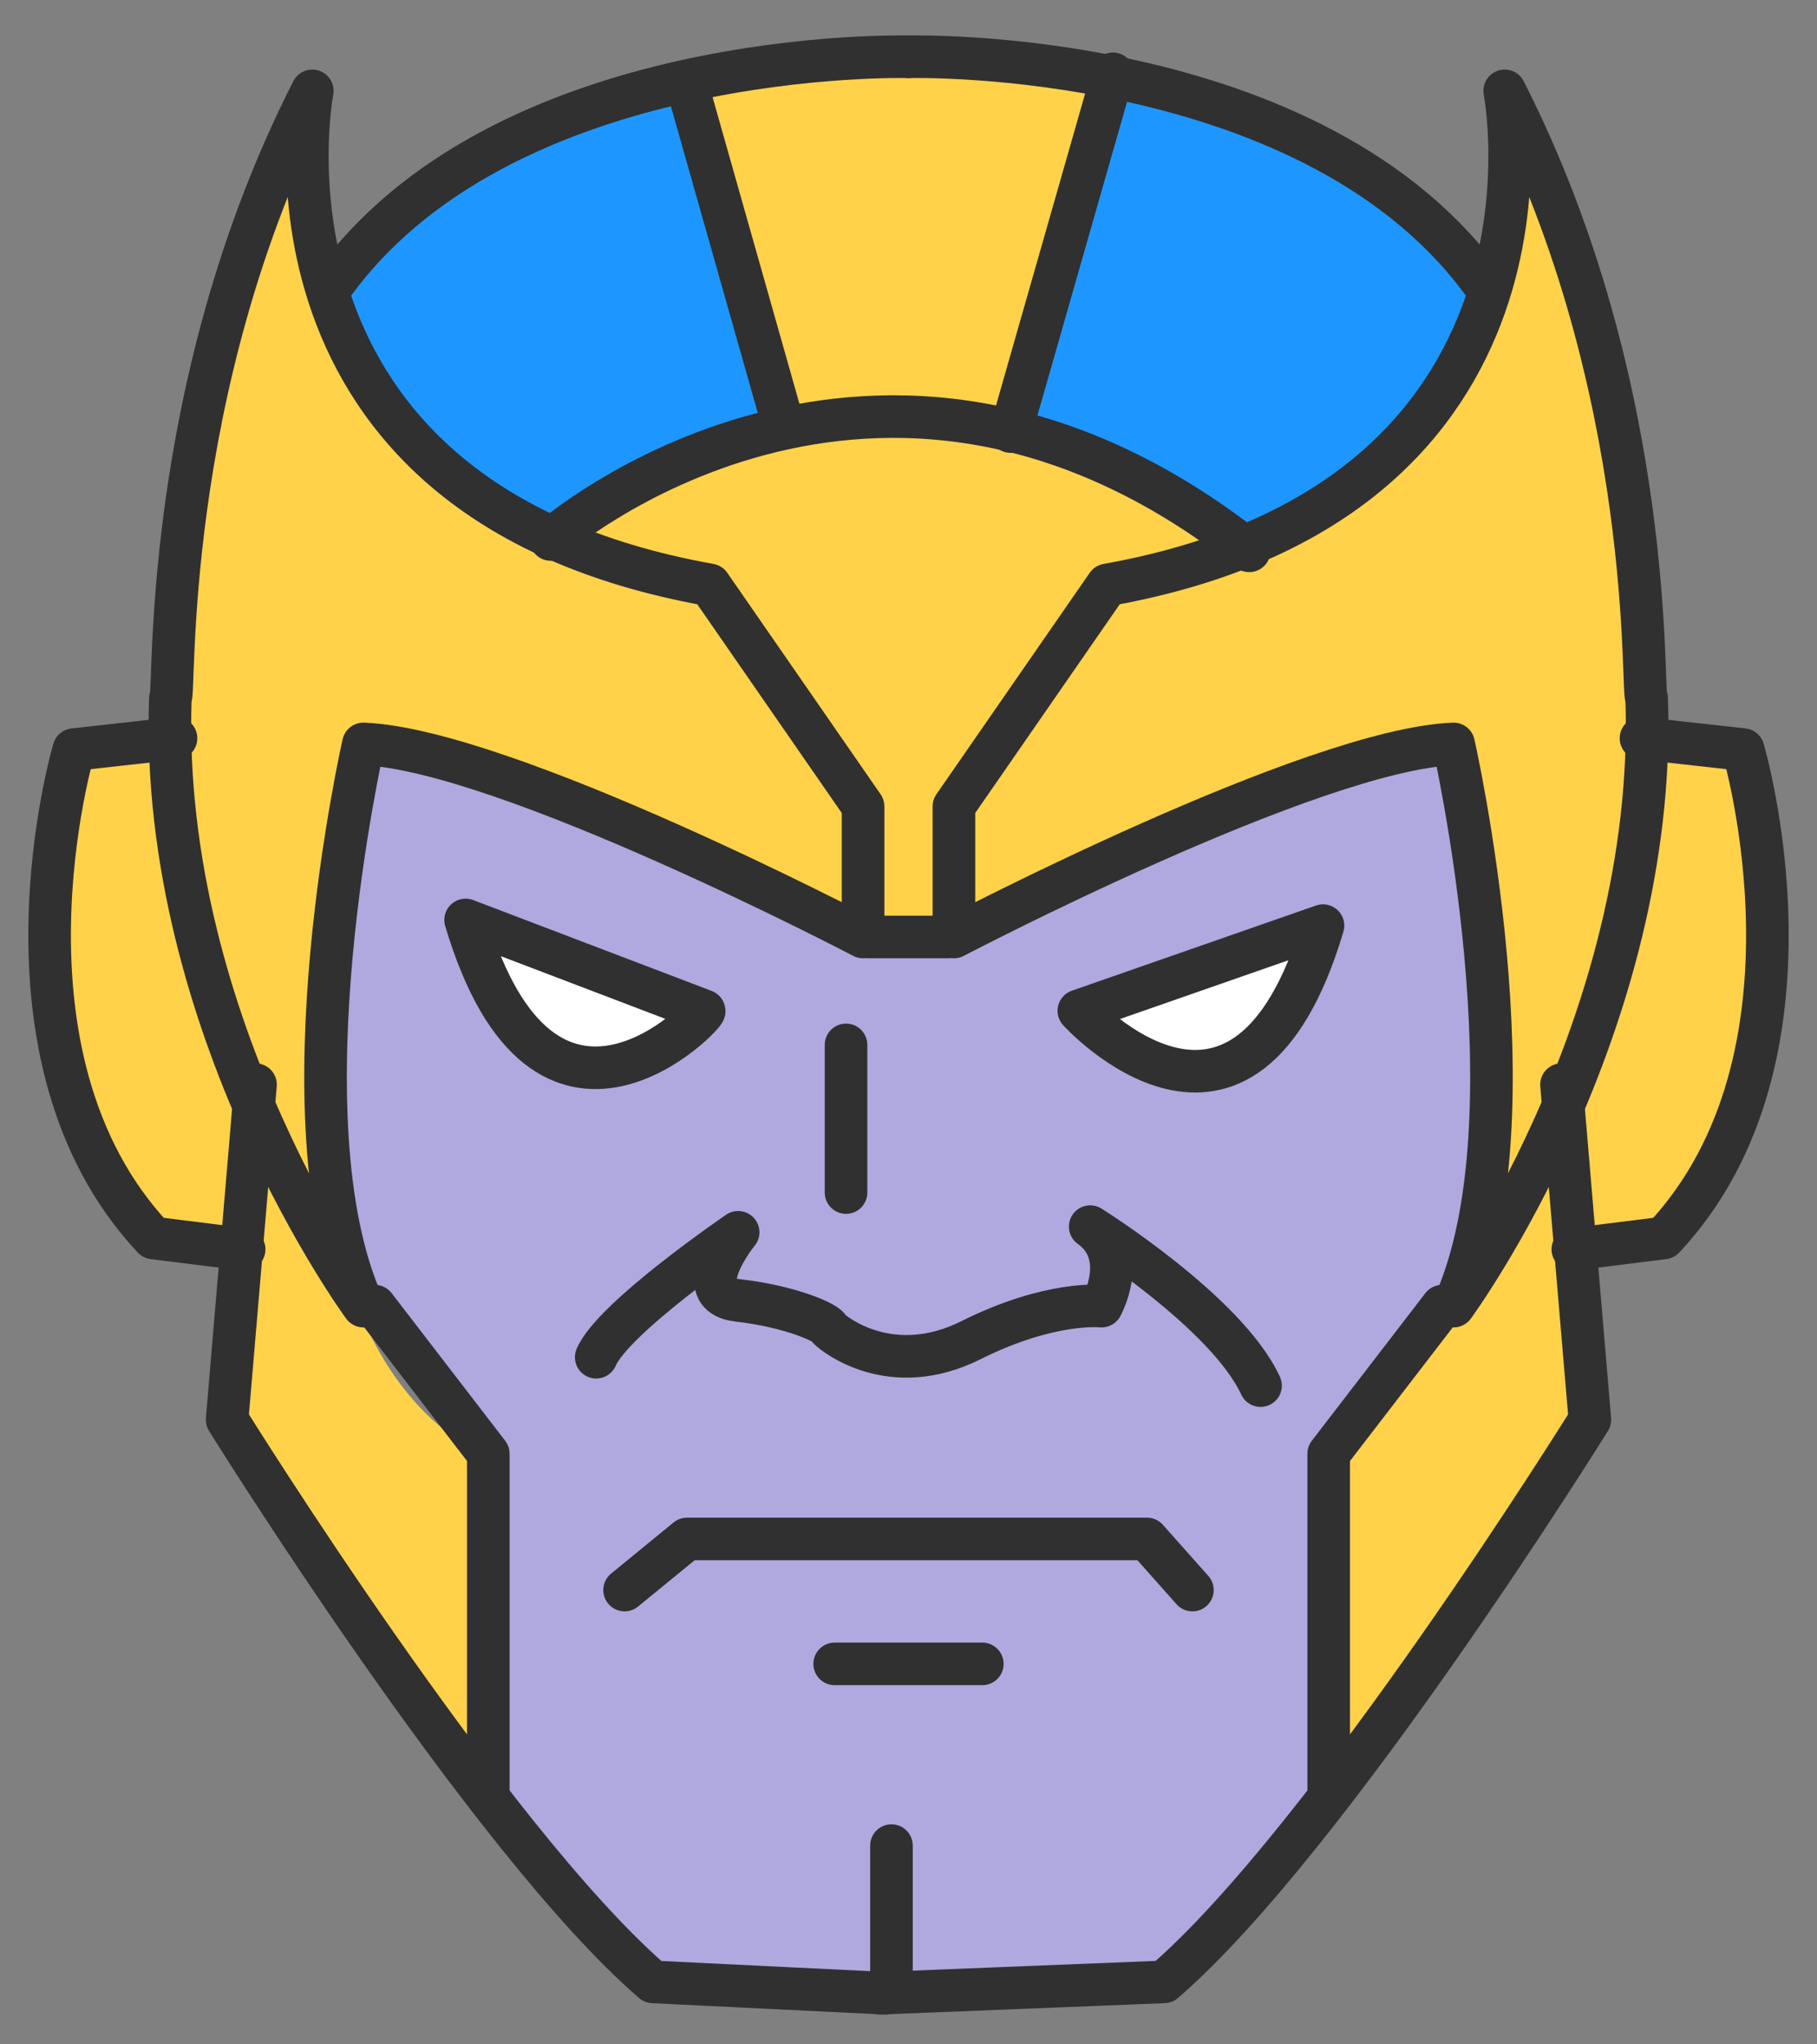 <?xml version="1.0" encoding="utf-8"?>
<!-- Generator: Adobe Illustrator 23.0.3, SVG Export Plug-In . SVG Version: 6.00 Build 0)  -->
<svg version="1.1" id="Layer_1" xmlns="http://www.w3.org/2000/svg" xmlns:xlink="http://www.w3.org/1999/xlink" x="0px" y="0px"
	 viewBox="0 0 32 36" style="enable-background:new 0 0 32 36;" xml:space="preserve">
<rect x="0" y="0" width="32" height="36" fill="#808080" stroke="none"/>
<style type="text/css">
	.st0{fill:#B0A9DF;}
	.st1{fill:#1D97FF;}
	.st2{fill:#FFFFFF;}
	.st3{fill:#FFD24A;}
	.st4{fill:none;stroke:#303030;stroke-width:0.75;stroke-linecap:round;stroke-linejoin:round;stroke-miterlimit:10;}
</style>
<g id="Icons">
	<g>
		<path class="st0" d="M6.5,13.1c0,0-1.8,7.5,0,9.9l2,2.7v5.7l3,3.6h8.8l3-3.4v-5.9l2.3-3.1c0,0,1-4-0.2-9.5c0,0-6.2,1.7-8.8,3.4
			h-1.4C15.3,16.5,8.1,13.2,6.5,13.1z"/>
		<path class="st1" d="M5.8,5.1c4.1-6,18-5.1,20.4,0.3c0,0,0.6,3.6-2.2,5.5s-16.6,0-16.6,0S5.8,10.8,5.8,5.1z"/>
		<path class="st2" d="M8.2,16.2l4.2,1.6C12.5,17.8,9.6,20.9,8.2,16.2z"/>
		<path class="st2" d="M23.3,16.3L19,17.8C19,17.8,21.9,21,23.3,16.3z"/>
		<path class="st3" d="M12.1,1.5l1.6,5.8c0,0-3.5,1.2-4,2.2c0,0-5-2.3-4.2-7.9c0,0-2.7,4.3-2.4,11.3l-1.8,0.3c0,0-1.7,4.6,1.3,8.5
			L4.3,22L4,25l4.5,6.3v-5.7c0,0-2.1-0.8-2.6-4.2s0.6-8.3,0.6-8.3l8.8,3.4h1.4c0,0,5.4-2.7,8.8-3.4c0,0,1,5,0.2,9.5l-2.3,3.1v5.9
			L28,25l-0.2-3l1.7-0.3c0,0,2.4-2,1.3-8.5L28.9,13c0,0,0.8-7.3-2.4-11.3c0,0,1.2,5.5-4.5,8c0,0-3-1.9-4.1-2.1l1.7-5.9
			C19.6,1.6,15.8,0.3,12.1,1.5z"/>
		<path class="st4" d="M16,1c0,0-7.2-0.2-10.2,4.1"/>
		<path class="st4" d="M5.5,1.6c0,0-1.4,7.2,7,8.7l2.7,3.9v2.3c0,0-6.3-3.3-8.8-3.4c0,0-1.5,6.6,0,9.9c0,0-3.6-4.9-3.4-10.7
			C3.1,12.3,2.8,6.9,5.5,1.6z"/>
		<path class="st4" d="M3.1,13l-1.8,0.2c0,0-1.6,5.4,1.4,8.6L4.3,22"/>
		<path class="st4" d="M4.5,19.1L4,25c0,0,4.6,7.4,7.5,9.9l4.1,0.2"/>
		<polyline class="st4" points="6.6,23 8.6,25.6 8.6,31.6 		"/>
		<path class="st4" d="M16,1c0,0,7.2-0.2,10.2,4.1"/>
		<path class="st4" d="M26.5,1.6c0,0,1.4,7.2-7,8.7l-2.7,3.9v2.3c0,0,6.3-3.3,8.8-3.4c0,0,1.5,6.6,0,9.9c0,0,3.6-4.9,3.4-10.7
			C28.9,12.3,29.2,6.9,26.5,1.6z"/>
		<path class="st4" d="M28.9,13l1.8,0.2c0,0,1.6,5.4-1.4,8.6L27.7,22"/>
		<path class="st4" d="M27.5,19.1L28,25c0,0-4.6,7.4-7.5,9.9l-5,0.2"/>
		<polyline class="st4" points="23.4,31.5 23.4,25.6 25.4,23 		"/>
		<line class="st4" x1="15.3" y1="16.5" x2="16.7" y2="16.5"/>
		<path class="st4" d="M9.7,9.5c0,0,5.7-5,12.3,0.2"/>
		<line class="st4" x1="12.1" y1="1.5" x2="13.8" y2="7.5"/>
		<line class="st4" x1="19.6" y1="1.3" x2="17.8" y2="7.6"/>
		<polyline class="st4" points="11,28 12.1,27.1 20.2,27.1 21,28 		"/>
		<line class="st4" x1="14.7" y1="29.3" x2="17.3" y2="29.3"/>
		<line class="st4" x1="15.7" y1="35" x2="15.7" y2="32.5"/>
		<path class="st4" d="M8.2,16.2l4.2,1.6C12.5,17.8,9.6,20.9,8.2,16.2z"/>
		<path class="st4" d="M23.3,16.3L19,17.8C19,17.8,21.9,21,23.3,16.3z"/>
		<path class="st4" d="M10.5,23.9c0.3-0.7,2.5-2.2,2.5-2.2s-0.9,1.1,0,1.2c0.9,0.1,1.6,0.4,1.6,0.5c0.1,0.1,1.1,0.9,2.5,0.2
			s2.3-0.6,2.3-0.6s0.5-0.9-0.2-1.4c0,0,2.4,1.5,3,2.8"/>
		<line class="st4" x1="14.9" y1="18.4" x2="14.9" y2="21"/>
	</g>
</g>
</svg>
